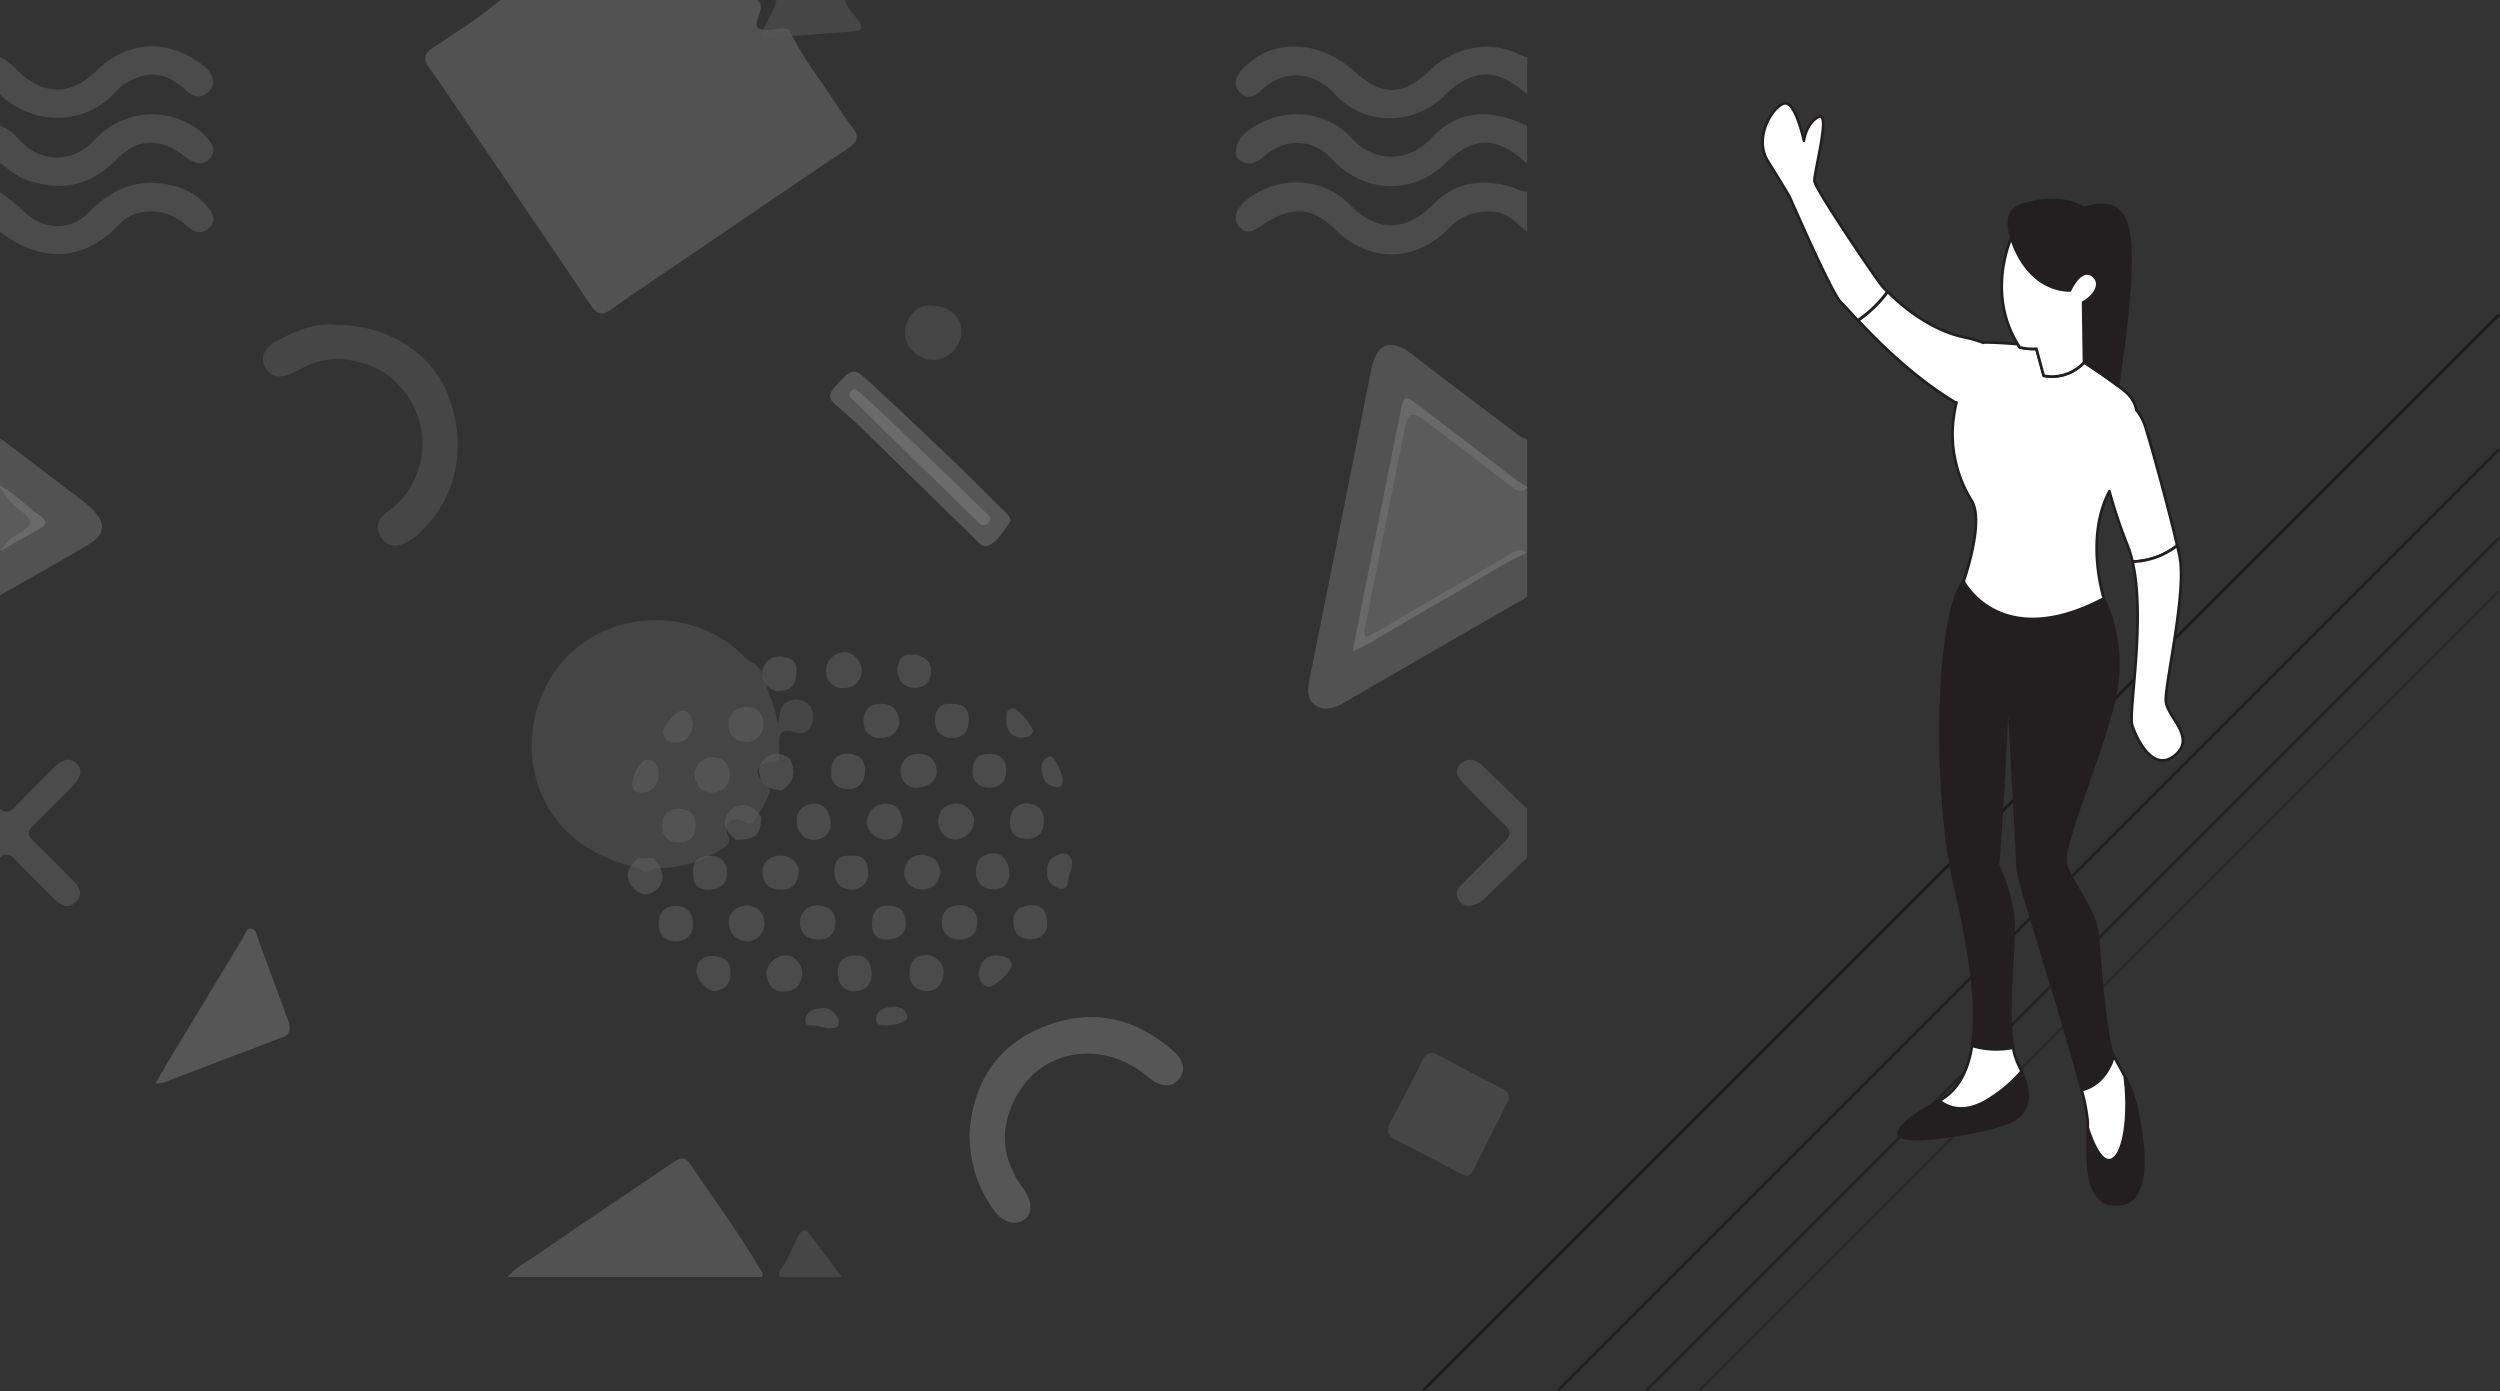 <svg xmlns="http://www.w3.org/2000/svg" width="1836.976" height="1022.306" viewBox="0 0 1836.976 1022.306">
  <rect x="0" y="0" width="1836.976" height="1022.306" fill="#333333" stroke="none"/>
  <g id="Group_84" data-name="Group 84" transform="translate(-84.438 -59.108)">
    <g id="Group_37" data-name="Group 37" transform="translate(-58.467 -11.634)" opacity="0.404">
      <path id="Path_322" data-name="Path 322" d="M542.444,96.225c8.729,17.6,20.995,32.916,31.629,49.284,4.185,6.44,8.379,12.92,13.126,18.94,5.212,6.6,3.721,10.516-3.052,15.059-40.585,27.231-80.915,54.843-121.327,82.332-17.606,11.978-35.377,23.725-52.718,36.077-6.5,4.629-10.2,4.644-14.986-2.486-32.523-48.438-65.439-96.609-98.252-144.85-6.876-10.108-13.692-20.265-20.833-30.184-4.455-6.188-3.557-10.329,2.867-14.609,16.814-11.2,34.039-21.847,49.448-35.047H517.1c4.823,3.735,2.351,7.856.858,12.138-2.764,7.927-1.233,9.875,7.229,9.879,3.128,0,6.165-.829,9.263-1.012C538.006,91.537,541.542,91.577,542.444,96.225Z" transform="translate(182.125 0)" fill="#cacaca" opacity="0.5"/>
      <path id="Path_323" data-name="Path 323" d="M713.93,391.761q-65.275,37.65-130.549,75.3c-2.116,1.22-4.135,2.625-6.318,3.7-6.188,3.052-12.811,4.949-18.835.507-6.108-4.5-5.826-11.063-4.413-18.1q22.927-114.1,45.521-228.263c4.053-20.278,14.475-23.634,30.678-11,25.87,20.16,52.159,39.783,78.325,59.56,1.62,1.224,3.717,1.813,5.591,2.7V311.9c-5.193,4.289-9.027.73-12.946-2.265-20.267-15.495-40.477-31.065-60.79-46.5-10.947-8.318-13.747-7.4-16.4,5.752q-14.519,72.039-28.728,144.141c-.454,2.335-1.641,4.68.284,8.344,10.571-4.825,20.334-11.28,30.363-17.1,25.079-14.563,50.215-29.029,75.215-43.729,4.278-2.516,8.546-5.506,13-.3Z" transform="translate(551.099 117.602)" fill="#cacaca" opacity="0.5"/>
      <path id="Path_324" data-name="Path 324" d="M696.767,339.087c-20.772,9.21-39.344,22.351-59.131,33.328-18.6,10.316-36.717,21.493-55.106,32.193-3.8,2.215-7.864,3.992-14,7.071,3.887-19.666,7.277-37,10.737-54.315q12.32-61.662,24.718-123.306c2.03-10.049,3.454-10.59,11.738-4.278,24.133,18.385,48.15,36.927,72.268,55.337,2.753,2.1,5.843,3.765,8.777,5.63Z" transform="translate(568.262 137.775)" fill="#f8f8f8" opacity="0.5"/>
      <path id="Path_325" data-name="Path 325" d="M301.447,603.072c6.539-7.517,15.474-11.938,23.435-17.468,32.432-22.526,65.332-44.375,98.037-66.507,4.318-2.923,8.421-5.483,12.432.433,17.819,26.3,36.8,51.826,52.75,79.373,1.336,1.388,1.228,2.778,0,4.169Z" transform="translate(214.285 406.026)" fill="#cacaca" opacity="0.5"/>
      <path id="Path_326" data-name="Path 326" d="M741.815,146.51a26.245,26.245,0,0,1-2.579-1.773c-20.98-18.282-37.2-17.712-57.463,2.038-19.291,18.81-47.488,22.095-70.152,7.833a59.7,59.7,0,0,1-12.8-10.6c-13.814-15.385-34.71-16.366-50.2-2.4-5.95,5.363-12.285,7.22-18.706,2.28-4.581-3.521-1.579-14.195,4.688-19.369,23.6-19.483,57.964-18.734,78.633,4.068,15.093,16.649,40.307,18.624,57.7.021,19.319-20.667,42.789-23.005,70.884-9.423Z" transform="translate(523.214 44.027)" fill="#a8a8a8" opacity="0.5"/>
      <path id="Path_327" data-name="Path 327" d="M741.819,170.647c-7.454-5.521-13.328-13.619-23.6-14.546-13.186-1.193-24.293,2.107-34.014,12.1-24.682,25.372-58.492,25.357-83.5.8-17.476-17.169-32.794-17.731-55.747-1.676-4.884,3.416-9.648,4.924-14.05.389-4.482-4.617-4.009-10.169-.286-15.242a29.03,29.03,0,0,1,5.166-5.182c22.023-17.913,55.64-17.179,75.471,3.212,23.075,23.725,44.629,17.463,62.446-.608,15.669-15.892,35.3-18.277,56.189-12.228,3.977,1.153,7.54,3.714,11.919,3.561Z" transform="translate(523.21 70.331)" fill="#a8a8a8" opacity="0.5"/>
      <path id="Path_328" data-name="Path 328" d="M741.813,122.168c-12.319-10.63-25.319-19.07-42.536-12.01-6.842,2.8-12.561,7.336-17.836,12.552-22.635,22.387-58.774,23.149-80.5-.444-17.129-18.608-39.388-18.031-55-2.684-4.743,4.661-10.8,6.367-15.634.734-4.478-5.218-2.749-10.855,1.719-15.966,20.332-23.26,56.069-23.155,82.225.385,21.121,19.007,36.2,18.959,56.159-.36C685.8,89.5,712.271,80.788,735.912,92.842a42.08,42.08,0,0,0,5.9,2Z" transform="translate(523.215 17.929)" fill="#a8a8a8" opacity="0.5"/>
      <path id="Path_329" data-name="Path 329" d="M142.9,239.614q30.886,23.438,61.756,46.9a58,58,0,0,1,6.264,5.565c9.894,10.1,9.378,18.441-2.6,25.567-21.607,12.857-43.594,25.075-65.424,37.56V323.681c2.94-6.055,7.626-10.243,13.389-13.667,11.446-6.8,11.7-9.625.885-17.745A51.727,51.727,0,0,1,142.9,275.342Z" transform="translate(0 152.996)" fill="#cacaca" opacity="0.5"/>
      <path id="Path_330" data-name="Path 330" d="M142.9,119.123c6.179,1.948,10.657,6.211,14.91,10.849,15.263,16.639,38.851,16.54,54.2-.187,20.238-22.046,52.847-25.42,76.666-7.835a45.294,45.294,0,0,1,6.863,6.411c4.059,4.57,6.158,9.86,1.428,14.954-4.532,4.88-9.944,3.807-15.106.393-4.636-3.069-9.034-6.707-14.048-8.951-14.29-6.392-27.353-3.289-39.647,9.328-18.544,19.03-40.229,23.416-65.046,15.068-7.818-2.631-13.7-8.133-20.223-12.708Z" transform="translate(0 44.094)" fill="#a8a8a8" opacity="0.5"/>
      <path id="Path_331" data-name="Path 331" d="M142.9,141.091c5.912,4.873,12.14,9.412,17.676,14.683,14.763,14.062,34.182,14.5,48.367-.109,17.569-18.094,38.023-25.323,62.65-18.555a46,46,0,0,1,23.6,14.813c4.206,5.006,6.854,10.55,1.43,15.783-5.06,4.882-10.882,3.605-15.9-1.012-7.45-6.857-15.8-10.912-26.3-11.053-9.441-.124-17.722,2.846-23.712,9.29-25.813,27.776-57.911,28.861-87.815,5.584Z" transform="translate(0 70.462)" fill="#a8a8a8" opacity="0.5"/>
      <path id="Path_332" data-name="Path 332" d="M142.9,94.923c5.359,2.112,9.242,6.129,13.238,10.073,18.353,18.122,38.9,18.189,57.177.276,22.642-22.187,51.076-24.371,76.8-5.9.852.61,1.729,1.193,2.524,1.87,7.536,6.421,9.086,13.623,3.706,18.854-6.714,6.526-12.489,3.144-18.2-2.044-13.352-12.13-26.518-13.5-42.019-4.522a24.442,24.442,0,0,0-6.6,5.05c-22.707,27.21-62.4,27.113-86.627,3.662Z" transform="translate(0 17.853)" fill="#a8a8a8" opacity="0.5"/>
      <path id="Path_333" data-name="Path 333" d="M142.9,399.432c3.946,3.271,7.094,2.659,10.689-1.117,9.387-9.856,19.22-19.285,28.764-28.991,5.151-5.239,11.555-8.842,17.152-2.869,5.027,5.368,1.611,11.587-3.388,16.479-9.728,9.521-19.1,19.409-28.937,28.817-4.307,4.122-4.2,7.065.051,11.135,9.826,9.416,19.247,19.258,28.92,28.836,4.943,4.9,8.32,10.426,2.41,16.237s-11.362,2.225-16.206-2.692c-9.555-9.7-19.379-19.133-28.766-28.991C150,432.5,146.851,431.89,142.9,435.16Z" transform="translate(0 265.608)" fill="#a8a8a8" opacity="0.5"/>
      <path id="Path_334" data-name="Path 334" d="M656.629,435.145q-14.285,13.787-28.564,27.584c-2.759,2.677-5.395,5.5-9.128,6.84-4.537,1.63-8.9,2.131-12.148-2.486-3.163-4.5-2.143-8.306,1.655-12.045,10.691-10.527,21.041-21.4,31.883-31.768,4.6-4.394,4.789-7.443.076-11.909-10.127-9.6-19.829-19.645-29.624-29.587-4.316-4.379-8.8-9.547-3.033-15.234,5.384-5.313,11.454-3.384,16.6,1.611q16.121,15.655,32.285,31.265Z" transform="translate(608.4 265.635)" fill="#a8a8a8" opacity="0.5"/>
      <path id="Path_335" data-name="Path 335" d="M420.309,96.225c-10.411.736-20.848,1.222-31.223,2.307-5.8.606-5.925-1.634-4.023-5.87,3.281-7.315,7.959-14,9.9-21.92h50.333c1.333,6.017,6.038,9.9,9.423,14.567,3.832,5.29,3.521,8.018-3.548,8.508C440.877,94.532,430.594,95.413,420.309,96.225Z" transform="translate(318.611 0)" fill="#919191" opacity="0.5"/>
      <path id="Path_336" data-name="Path 336" d="M142.9,256.6c11.269,6.217,20.109,15.652,30.466,23.079,4.436,3.18,3.9,5.738-.8,8.327-9.967,5.5-19.787,11.271-29.667,16.933Z" transform="translate(0 170.915)" fill="#f8f8f8" opacity="0.5"/>
      <path id="Path_337" data-name="Path 337" d="M390.191,575.418q0-2.085,0-4.171c6.017-7.723,9.2-16.99,13.724-25.525,2.938-5.55,5.292-6.59,9.364-.944,7.475,10.365,15.343,20.444,23.05,30.64Z" transform="translate(325.341 433.681)" fill="#919191" opacity="0.5"/>
      <path id="Path_338" data-name="Path 338" d="M484.04,437.392c-3.1,8.188-7.879,15.446-12.542,22.77-2.7,2.171-5.092.772-7.58-.562-3.229-1.729-6.661-2.28-9.679.233-3.5,2.917-3.031,6.682-1.34,10.371,1.079,2.352,1.546,4.554-.238,6.743-16,12.024-34.115,17.373-53.976,17.247q-5.543,5.736-11.086,0c-20.951-5.014-39.912-12.969-55.343-29.311-39.92-42.276-27.469-115.112,23.885-142.252,36.9-19.5,82-11.509,108.615,16.134a42.225,42.225,0,0,0,4.913,3.822c6.514,2.833,8.838,8.678,10.651,14.887,2.389,9.4,7.376,17.958,9.019,30.125,2.2-6.356,1.342-11.736,5.519-14.6,4.665-3.2,9.78-3.859,14.735-.869,5.492,3.317,6.97,8.619,5.433,14.563-1.525,5.9-6.419,9.765-11.707,7.921-14.923-5.21-12.792,4.568-12.691,13.114.023,2.091-.177,4.185-.276,6.278-2.337,2.867-5.752,1.737-8.695,2.419-7.441,1.727-9.261,7.248-4.1,12.992C479.87,431.978,482.74,434.021,484.04,437.392Z" transform="translate(224.966 214.518)" fill="#8d8d8d" opacity="0.5"/>
      <path id="Path_339" data-name="Path 339" d="M446.947,552.454c2.076-33.19,16.694-61.821,50.363-76.965,35.9-16.151,69.532-10.211,99.266,15.787,8.6,7.515,9.574,15.636,3.5,21.857-5.313,5.443-13.558,4.612-21.4-2.156-31.33-27.025-75.248-22.41-95.547,10.926-13.2,21.678-13.938,44.288.36,66.307,1.142,1.761,2.377,3.46,3.58,5.178,6.4,9.149,6.358,17.878-.124,22.286-6.432,4.375-15.423,1.83-21.678-6.7C453.562,593.024,447.254,575.146,446.947,552.454Z" transform="translate(408.275 351.501)" fill="#dfdfdf" opacity="0.5"/>
      <path id="Path_340" data-name="Path 340" d="M278.8,196.786c38.8.015,71.3,21.1,83.054,52.354,14.191,37.739,5.771,76.2-22.326,101.6a37.817,37.817,0,0,1-7.593,5.477c-7.088,3.733-14.193,4.554-19.367-3-5.216-7.607-2.316-14.3,4.4-19,12.969-9.082,20.566-21.466,24.242-36.572,7.021-28.861-9.909-60.9-37.636-71.118-17.14-6.32-34-6.623-50.327,2.741a55.718,55.718,0,0,1-6.568,3.226c-7.267,2.978-14.456,4.131-19.253-3.921-4.329-7.263-1.22-14.47,8-19.655C249.6,200.944,264.409,195.2,278.8,196.786Z" transform="translate(110.59 112.604)" fill="#919191" opacity="0.5"/>
      <path id="Path_341" data-name="Path 341" d="M638.217,569.392c-1.84-.837-4.091-1.741-6.234-2.858-15.1-7.87-30.089-15.951-45.3-23.6-5.956-3-7.347-6.556-4.2-12.481,7.988-15.057,16.016-30.108,23.462-45.439,3.281-6.756,6.8-7.277,12.987-3.859q22.356,12.339,45.235,23.716c5.5,2.753,7.033,5.71,4.1,11.4-8.146,15.783-15.936,31.749-23.946,47.6C643.1,566.282,642.158,569.19,638.217,569.392Z" transform="translate(581.853 365.356)" fill="#919191" opacity="0.5"/>
      <path id="Path_342" data-name="Path 342" d="M197.168,542.482c4.594-7.8,8.335-14.287,12.2-20.7Q235.57,478.3,261.9,434.9c1.508-2.475,2.208-6.857,6.114-6.2,3.523.6,3.592,4.751,4.648,7.595q10.935,29.448,21.743,58.94c2.1,5.685,3.117,10.731-4.413,13.564-29.025,10.918-57.964,22.07-86.955,33.074C201.862,542.318,200.46,542.165,197.168,542.482Z" transform="translate(59.866 324.381)" fill="#dfdfdf" opacity="0.5"/>
      <path id="Path_343" data-name="Path 343" d="M536.65,323.832c-4.411,6.165-8.077,13.625-15.211,17.682-5.7,3.247-8.836-2.3-12.169-5.54-28.291-27.519-56.45-55.175-84.755-82.679-5.5-5.34-11.452-10.211-17.228-15.263-4.779-4.181-4.059-7.824.059-12.369,13.717-15.139,13.408-15.085,28.4-1.211,32.031,29.648,63.725,59.644,94.483,90.619C532.643,317.5,535.712,319.512,536.65,323.832Z" transform="translate(348.861 129.544)" fill="#dfdfdf" opacity="0.5"/>
      <path id="Path_344" data-name="Path 344" d="M450.188,187.78c12.609.036,21.7,8.148,21.483,19.184-.212,11.107-9.776,20.641-20.713,20.646-11.025,0-21.323-9.967-20.774-20.482C430.674,197.792,438.166,185.746,450.188,187.78Z" transform="translate(377.643 107.599)" fill="#8d8d8d" opacity="0.5"/>
      <path id="Path_345" data-name="Path 345" d="M412.927,449.684c-.585,7.141-4.657,12.172-12.891,12.6-8.558.442-12.685-4.865-13.486-12.7-.684-6.682,7.2-14.067,14.163-13.94C407.351,435.759,412.824,441.641,412.927,449.684Z" transform="translate(319.473 337.014)" fill="#a8a8a8" opacity="0.5"/>
      <path id="Path_346" data-name="Path 346" d="M441.152,389.942c.759-7.17,5.025-11.942,13.3-12.3,6.724-.292,13.858,6.867,13.044,13.593-.9,7.4-5.658,12.121-13.1,12.8S441.065,398.4,441.152,389.942Z" transform="translate(391.133 283.453)" fill="#a8a8a8" opacity="0.5"/>
      <path id="Path_347" data-name="Path 347" d="M388.206,416.575c7.16.534,12.09,4.606,12.7,12.908.509,6.89-6.121,14.018-13.112,13.52-7.492-.532-12.188-5.33-13.175-12.685S379.78,416.764,388.206,416.575Z" transform="translate(303.748 319.42)" fill="#a8a8a8" opacity="0.5"/>
      <path id="Path_348" data-name="Path 348" d="M431.865,333.589c-.593,7.235-4.709,12.138-12.992,12.679a12.31,12.31,0,0,1-13.389-12.929c.431-7.544,5.157-12.268,12.454-13.392C424.5,318.938,431.72,326.026,431.865,333.589Z" transform="translate(344.33 230.084)" fill="#a8a8a8" opacity="0.5"/>
      <path id="Path_349" data-name="Path 349" d="M398.713,397.532c7.746-.006,13.97,5.689,13.166,12.922-.814,7.342-4.627,12.3-12.927,12.157-8.249-.139-13.276-3.9-13.642-12.432C384.983,402.529,390.492,397.538,398.713,397.532Z" transform="translate(317.897 301.912)" fill="#a8a8a8" opacity="0.5"/>
      <path id="Path_350" data-name="Path 350" d="M421.254,393.281c-.147,5.147-3.39,10.382-11.383,11.025-7.828.633-13.6-5.536-13.673-13.583-.076-8.283,4.8-12.087,12.081-12.941C415.438,376.941,421.182,383.143,421.254,393.281Z" transform="translate(332.107 283.509)" fill="#a8a8a8" opacity="0.5"/>
      <path id="Path_351" data-name="Path 351" d="M444.909,390.746c-.633,7.565-4.24,12.6-12.033,13.349-6.873.656-15.345-7.185-14.386-13.614,1.161-7.772,6.32-12.752,14.187-12.706C440.478,377.821,444.152,383.256,444.909,390.746Z" transform="translate(361.322 283.588)" fill="#a8a8a8" opacity="0.5"/>
      <path id="Path_352" data-name="Path 352" d="M432.154,369.593c.025,9.605-4.032,15.007-12.218,15.04-7.01.029-12.662-3.142-12.777-11.823-.12-9.227,4.11-14.4,12.5-14.2C427.567,358.8,431.429,363.332,432.154,369.593Z" transform="translate(346.474 265.899)" fill="#a8a8a8" opacity="0.5"/>
      <path id="Path_353" data-name="Path 353" d="M440.3,383.611c-4.947-.061-10.19-3.218-11.036-11.152a12.531,12.531,0,0,1,12.136-13.85c7.948-.013,13.4,3.615,14.353,11.871C456.573,377.576,450.471,383.44,440.3,383.611Z" transform="translate(375.47 265.956)" fill="#a8a8a8" opacity="0.5"/>
      <path id="Path_354" data-name="Path 354" d="M430.727,364.673c-8.649.351-13.291-4.659-13.318-12.479-.025-7.8,4.526-12.683,13.217-12.647,8.22.036,12.024,4.787,12.941,12.035C444.468,358.683,438.309,364.544,430.727,364.673Z" transform="translate(359.988 248.338)" fill="#a8a8a8" opacity="0.5"/>
      <path id="Path_355" data-name="Path 355" d="M457.081,448.156c.034,8.287-5.736,14.666-13.484,13.816-7.433-.816-11.743-5.174-11.5-13.3.225-7.675,3.208-12.765,11.452-13.08A12.69,12.69,0,0,1,457.081,448.156Z" transform="translate(379.156 336.975)" fill="#a8a8a8" opacity="0.5"/>
      <path id="Path_356" data-name="Path 356" d="M454.885,416.5c9.227-.046,13.686,5.128,13.474,12.925-.213,7.824-4.983,12.5-13.629,12.226-8.236-.263-12.357-5.2-12.395-12.422C442.3,421.41,446.79,416.325,454.885,416.5Z" transform="translate(392.662 319.428)" fill="#a8a8a8" opacity="0.5"/>
      <path id="Path_357" data-name="Path 357" d="M397.261,428.282c.459-7.509,6.375-12.378,14.168-11.675,7.9.711,12.254,5.469,11.848,12.975-.425,7.835-4.8,12.685-13.654,12.01C401.215,440.95,396.764,436.4,397.261,428.282Z" transform="translate(333.507 319.471)" fill="#a8a8a8" opacity="0.5"/>
      <path id="Path_358" data-name="Path 358" d="M381.279,403.722c-6.663-5.694-11.4-12.026-4.722-20.572,4.88-6.242,13.217-6.474,19.443-.959a45.979,45.979,0,0,1,4.118,4.745C399.506,400.611,395.909,403.817,381.279,403.722Z" transform="translate(302.207 284.077)" fill="#a8a8a8" opacity="0.5"/>
      <path id="Path_359" data-name="Path 359" d="M352.322,430.052c-.055-9,5.1-13.476,12.883-13.272,7.811.2,12.479,4.98,12.216,13.646-.25,8.257-5.187,12.413-12.382,12.424C357.317,442.865,352.118,438.446,352.322,430.052Z" transform="translate(274.575 319.627)" fill="#a8a8a8" opacity="0.5"/>
      <path id="Path_360" data-name="Path 360" d="M434.206,448.543c.269,8.733-4.728,13.305-12.54,13.427-8.276.126-12.209-5.647-12.437-13.631-.25-8.9,5.63-12.561,13.206-12.668C430.332,435.559,433.8,441.026,434.206,448.543Z" transform="translate(349.182 337.066)" fill="#a8a8a8" opacity="0.5"/>
      <path id="Path_361" data-name="Path 361" d="M477.888,412.574c-.326,5.254-3.721,10.691-11.8,10.632-8.226-.061-12.937-5.161-12.924-13.373.011-7.645,4.282-12.544,12.1-13.105C472.526,396.206,478.016,402.38,477.888,412.574Z" transform="translate(406.784 301.057)" fill="#a8a8a8" opacity="0.5"/>
      <path id="Path_362" data-name="Path 362" d="M456.927,409.76c-1.174,8.314-5.633,12.912-13.919,12.956-7.446.038-13.574-6.48-12.54-13.778,1.066-7.513,5.862-12.2,13.612-11.654C451.4,397.8,456.29,401.98,456.927,409.76Z" transform="translate(376.983 301.619)" fill="#a8a8a8" opacity="0.5"/>
      <path id="Path_363" data-name="Path 363" d="M400.671,385.791c-5.439-.972-11.259-1.462-14.252-7.058-2.787-5.212-3.479-10.87,1-15.423,6-6.108,12.792-6,19.564-.907C411.684,372.042,410.048,379.965,400.671,385.791Z" transform="translate(316.383 265.883)" fill="#a8a8a8" opacity="0.5"/>
      <path id="Path_364" data-name="Path 364" d="M475.99,377.508c7.868.574,12.617,4.331,12.939,12.338.332,8.323-3.876,13.823-12.167,13.865-7.107.034-12.79-3.241-12.765-12.007C464.02,383.357,467.852,378.665,475.99,377.508Z" transform="translate(420.997 283.351)" fill="#a8a8a8" opacity="0.5"/>
      <path id="Path_365" data-name="Path 365" d="M452.682,339.631c8.575-.324,12.538,3.582,12.359,11.925-.179,8.413-4.036,13.248-12.674,13-7.852-.231-12.207-4.714-12.214-12.575C440.147,343.677,443.973,338.764,452.682,339.631Z" transform="translate(389.731 248.33)" fill="#a8a8a8" opacity="0.5"/>
      <path id="Path_366" data-name="Path 366" d="M363.346,409.961c-.757-8.926,4.423-12.458,12.554-12.355,7.8.1,12.327,4.552,12.275,12.382-.057,8.438-5.119,12.344-13.322,12.529C366.4,422.706,362.978,418.214,363.346,409.961Z" transform="translate(288.932 301.988)" fill="#a8a8a8" opacity="0.5"/>
      <path id="Path_367" data-name="Path 367" d="M421.2,397.555c8.581-.557,11.629,4.6,11.877,12.174.254,7.75-5.424,13.372-13.021,12.758-8.426-.681-11.94-5.877-11.875-14.029C408.251,399.7,413.427,397.149,421.2,397.555Z" transform="translate(347.806 301.898)" fill="#a8a8a8" opacity="0.5"/>
      <path id="Path_368" data-name="Path 368" d="M350.25,398.561h11.086c1.792,2.49,4.158,4.753,5.26,7.519,2.72,6.821,1.584,12.9-5.037,17.14-5.746,3.681-10.668,1.674-14.78-2.707-5.14-5.475-5.9-11.574-1.022-17.726A40.816,40.816,0,0,1,350.25,398.561Z" transform="translate(261.695 302.774)" fill="#a8a8a8" opacity="0.5"/>
      <path id="Path_369" data-name="Path 369" d="M430.44,441.55c-6.977.212-10.529-4.055-10.3-12.2.238-8.419,4.265-13.074,12.792-12.76,7.8.288,12.045,4.785,12.108,12.6C445.11,437.886,440.035,441.5,430.44,441.55Z" transform="translate(363.479 319.512)" fill="#a8a8a8" opacity="0.5"/>
      <path id="Path_370" data-name="Path 370" d="M395.848,346.88c-7.544-2.093-10.769-7.288-10.651-14.887,2.932-9.862,10.287-12.157,18.866-9.475,7.824,2.448,6.985,9.776,5.616,15.964C408.1,345.606,402.225,346.977,395.848,346.88Z" transform="translate(317.696 231.636)" fill="#a8a8a8" opacity="0.5"/>
      <path id="Path_371" data-name="Path 371" d="M489.846,431.632c-.335,4.827-4.213,10-12.765,9.782-7.9-.2-12.09-4.947-12.008-12.83.092-8.859,5.45-12.115,13.682-12.075C486.676,416.545,490.185,420.571,489.846,431.632Z" transform="translate(422.397 319.455)" fill="#a8a8a8" opacity="0.5"/>
      <path id="Path_372" data-name="Path 372" d="M477,370.333c-.042,8.085-3.569,12.771-11.74,13.177-8.346.414-13.251-4.225-13.175-12.5.074-8.034,4.158-12.292,12.205-12.409C472.286,358.488,476.539,362.532,477,370.333Z" transform="translate(405.377 265.952)" fill="#a8a8a8" opacity="0.5"/>
      <path id="Path_373" data-name="Path 373" d="M389.243,448.478c.33,8.121-4.078,12.155-10.99,13.11-5.431.751-14.092-8.663-13.909-14.308.255-7.774,5.239-11.728,12.079-11.391C383.743,436.248,390.019,439.6,389.243,448.478Z" transform="translate(290.336 337.285)" fill="#a8a8a8" opacity="0.5"/>
      <path id="Path_374" data-name="Path 374" d="M428.134,332.007c.845-5.62,2.1-10.992,9.475-11.33,8.642-.4,15.471,4.627,15.457,11.539-.017,7.725-3.7,12.954-11.629,13.059C433.228,345.381,429.015,340.216,428.134,332.007Z" transform="translate(373.974 230.908)" fill="#a8a8a8" opacity="0.5"/>
      <path id="Path_375" data-name="Path 375" d="M454.1,449.845c.078-8.83,5.8-14.74,13.135-14.268,4.917.318,10.106,1.119,11.057,7.309.568,3.683-12.853,16.431-16.856,15.747C456.307,457.756,454.25,453.713,454.1,449.845Z" transform="translate(407.977 337.165)" fill="#a8a8a8" opacity="0.5"/>
      <path id="Path_376" data-name="Path 376" d="M476.052,409.587c-.536-6.831,3.395-10.453,9.187-12.342,1.821-.6,4.749-.812,5.954.221,7.1,6.1.629,12.918.282,19.388-.166,3.138-1.8,7.267-6.886,5.445C478.635,420.167,475.4,416.131,476.052,409.587Z" transform="translate(436.253 301.131)" fill="#a8a8a8" opacity="0.5"/>
      <path id="Path_377" data-name="Path 377" d="M473.859,362.836c-7.99-.86-11.059-5.908-10.819-13.53.107-3.351-.5-7.448,4.295-8.161,3.512-.522,16.067,13.724,15.108,17.234C481.313,362.51,477.521,362.6,473.859,362.836Z" transform="translate(419.362 249.969)" fill="#a8a8a8" opacity="0.5"/>
      <path id="Path_378" data-name="Path 378" d="M415.5,470.227c-2.351-.488-5.744-1.087-9.08-1.92-2.741-.684-7.326.942-7.462-3.475-.137-4.44,2.949-7.929,7.467-8.8,5.511-1.056,11.231-1.39,14.9,4.274,1.462,2.255,3.418,4.7,1.781,7.628C421.692,470.479,418.939,469.882,415.5,470.227Z" transform="translate(335.712 356.092)" fill="#a8a8a8" opacity="0.5"/>
      <path id="Path_379" data-name="Path 379" d="M428.919,468.656c-3.439-.244-7.944.181-7.454-4.932.686-7.153,7.044-8.5,12.439-8.867,4.888-.334,9.854,1.9,10.626,7.856C444.891,465.506,435.91,468.747,428.919,468.656Z" transform="translate(365.077 355.611)" fill="#a8a8a8" opacity="0.5"/>
      <path id="Path_380" data-name="Path 380" d="M489.846,376.926c.217,3.376-1.228,5.555-4.726,5.206-7.675-.766-10.485-6.358-10.821-12.967-.208-4.1,1.609-8.421,6.314-9.646C483.29,358.823,489.86,371.516,489.846,376.926Z" transform="translate(433.843 266.892)" fill="#a8a8a8" opacity="0.5"/>
      <path id="Path_381" data-name="Path 381" d="M387.738,340.7c7.37.118,11.747,4.377,12.628,12.043.774,6.733-6.045,14.54-12.645,13.987-7.183-.6-12.691-4.114-13.267-12.226C373.926,347.1,379.705,341,387.738,340.7Z" transform="translate(303.6 249.362)" fill="#a8a8a8" opacity="0.5"/>
      <path id="Path_382" data-name="Path 382" d="M389.759,372.691c-.488,7.719-4.522,12.84-12.842,13.234-8.169.387-11.947-5.134-13.118-12.277-1.064-6.489,6.139-14.029,12.922-13.7C384.28,360.32,389.084,364.219,389.759,372.691Z" transform="translate(289.536 267.133)" fill="#a8a8a8" opacity="0.5"/>
      <path id="Path_383" data-name="Path 383" d="M365.687,379.6c7.936.3,12.34,4.3,12.35,12.363.013,8.016-4.223,12.365-12.245,12.382-7.984.017-12.323-4.232-12.361-12.275S357.72,379.948,365.687,379.6Z" transform="translate(276.014 285.363)" fill="#a8a8a8" opacity="0.5"/>
      <path id="Path_384" data-name="Path 384" d="M375.542,351.939c-.469,7.639-3.872,12.937-11.778,13.551-4.678.364-9.3-1.184-9.946-6.962-.541-4.884,9.963-16.883,14.363-16.466C374.043,342.619,374.629,347.507,375.542,351.939Z" transform="translate(276.37 250.732)" fill="#a8a8a8" opacity="0.5"/>
      <path id="Path_385" data-name="Path 385" d="M363.425,370.929c-.013,8.636-5.542,14.485-12.685,14.149-3.767-.177-6.741-1.159-6.745-5.923,0-7.452,6.261-18.441,11-18.263C361.791,361.149,363.168,366.117,363.425,370.929Z" transform="translate(263.428 268.105)" fill="#a8a8a8" opacity="0.5"/>
      <path id="Path_386" data-name="Path 386" d="M414.448,220.32a59.119,59.119,0,0,1,5.275,3.876c10.251,9.475,20.547,18.9,30.626,28.562q29.495,28.268,58.717,56.828c2.45,2.4,7.687,5.084,3.832,9.244-4.341,4.684-7.467-.6-10.22-3.271q-43.973-42.714-87.754-85.628c-1.885-1.842-5.067-3.216-3.6-6.724C411.779,222.116,413.2,221.428,414.448,220.32Z" transform="translate(356.188 136.002)" fill="#f8f8f8" opacity="0.5"/>
    </g>
    <g id="Group_83" data-name="Group 83">
      <g id="Group_82" data-name="Group 82">
        <line id="Line_10" data-name="Line 10" y1="789" x2="789" transform="translate(1131 291)" fill="none" stroke="#000" stroke-linecap="round" stroke-width="2" opacity="0.503"/>
        <line id="Line_11" data-name="Line 11" y1="690" x2="690" transform="translate(1230 390)" fill="none" stroke="#000" stroke-linecap="round" stroke-width="2" opacity="0.4"/>
        <path id="Path_114" data-name="Path 114" d="M0,625,625,0" transform="translate(1295 455)" fill="none" stroke="#000" stroke-linecap="round" stroke-width="2" opacity="0.3"/>
        <line id="Line_12" data-name="Line 12" y1="586" x2="586" transform="translate(1334 494)" fill="none" stroke="#000" stroke-linecap="round" stroke-width="2" opacity="0.2"/>
      </g>
      <g id="Layer_2" data-name="Layer 2" transform="translate(1379.092 134.498)">
        <g id="Objects" transform="translate(0.499 0.502)">
          <path id="Path_102" data-name="Path 102" d="M78.882,272.775c0,23.529-3.235,58.838,23.712,55.969,28.748-3.052,13.123-66.589,10.59-76.721a83.983,83.983,0,0,0-7.172-17.273c3.387,24.414.61,56.213-9.155,61.188C89.044,299.9,82.544,283.7,78.882,272.775Z" transform="translate(160.075 480.118)" fill="#231f20" stroke="#231f20" stroke-linecap="round" stroke-linejoin="round" stroke-miterlimit="10" stroke-width="2"/>
          <path id="Path_103" data-name="Path 103" d="M172.726,193.053c-5.554,38.483-41.931,117.187-37.323,130.8s22.125,34.821,23.407,51.483,5.829,78.217,11.414,88.318l.4.763c-2.441,9.155-9.155,21.606-23.59,24.963-12.451-49.53-46.57-152.893-46.967-162.475-.488-11.6-7.05-132.233-7.05-132.233s-4.059,90.851-7.568,129.181c0,0,11.078,22.705,11.6,43.915.427,17.944-5.31,63.629-.366,90.424a62.561,62.561,0,0,1-30.212-1.343c5.157-32.043-3.052-76.294-12.817-118.866-15.656-67.139-13.428-196.96,6.409-222.351,0,0,26.794,52.7,103.058,12.512h0S178.28,154.815,172.726,193.053Z" transform="translate(87.41 235.713)" fill="#231f20" stroke="#231f20" stroke-linecap="round" stroke-linejoin="round" stroke-miterlimit="10" stroke-width="2"/>
          <path id="Path_104" data-name="Path 104" d="M34.458,281.676c12.6,5.554,66.589-4.517,80.749-11.078,13.062-6.1,16.6-18.311,8.362-37.018a103.362,103.362,0,0,1-22.614,19.592c-19.44,12.878-31.952,6.714-37.689,1.953l-.549.305C24.357,276.152,34.458,281.676,34.458,281.676Z" transform="translate(66.711 477.718)" fill="#231f20" stroke="#231f20" stroke-linecap="round" stroke-linejoin="round" stroke-miterlimit="10" stroke-width="2"/>
          <path id="Path_105" data-name="Path 105" d="M43.09,267.754c5.737,4.761,18.311,10.925,37.689-1.953a103.362,103.362,0,0,0,22.614-19.623h0c-.7-1.556-1.465-3.052-2.319-4.852A47.27,47.27,0,0,1,97.2,228.813a62.257,62.257,0,0,1-30.212-1.373C64.178,245.751,56.823,260.094,43.09,267.754Z" transform="translate(86.888 465.12)" fill="#fff" stroke="#231f20" stroke-linecap="round" stroke-linejoin="round" stroke-miterlimit="10" stroke-width="2"/>
          <path id="Path_106" data-name="Path 106" d="M77.31,254.9a132.967,132.967,0,0,1,4.517,23.224c0,1.465,0,3.052,0,4.578,3.51,10.925,10.162,27.13,17.944,23.163,9.8-4.974,12.573-36.621,9.155-61.188-2.625-5.1-5.554-10.193-8.057-14.771C98.489,238.913,91.623,251.547,77.31,254.9Z" transform="translate(157.099 470.188)" fill="#fff" stroke="#231f20" stroke-linecap="round" stroke-linejoin="round" stroke-miterlimit="10" stroke-width="2"/>
          <path id="Path_107" data-name="Path 107" d="M257.956,232.424a55.847,55.847,0,0,1-32.806,11.719,80.777,80.777,0,0,0-3.662-11.871,366.7,366.7,0,0,1-13.336-39.795c-18.311,34.454-4.089,78.766-4.089,78.766h0C127.769,311.434,101,258.73,101,258.73s15.625-43.732,5.89-59.357a93.536,93.536,0,0,1-13.977-52.216,104.4,104.4,0,0,1,2.869-19.9l-1.038-.183C64.231,108.767,38.322,82.8,23.49,66.927A91.553,91.553,0,0,0,45.249,45.87c9.4,9.735,31.128,28.2,56.091,33.447a87.434,87.434,0,0,1,14.1,4.059,4.7,4.7,0,0,1,1.4-.244c4.578,0,13.824.427,23.987,1.251.458.793.977,1.587,1.5,2.38A40.893,40.893,0,0,0,154.532,87.8c2.686,9.7,5.371,19.775,5.371,19.775a38.666,38.666,0,0,0,4.73.61,32.257,32.257,0,0,0,24.9-10.284v-.214c7.629,5.035,17.7,11.841,24.994,17.4,2.533,1.923,4.73,3.693,6.409,5.188a23.59,23.59,0,0,1,7.05,12.573,38.635,38.635,0,0,1,6.836,13.123C239.8,162.05,251.731,205.538,257.956,232.424Z" transform="translate(46.674 92.583)" fill="#fff" stroke="#231f20" stroke-linecap="round" stroke-linejoin="round" stroke-miterlimit="10" stroke-width="2"/>
          <path id="Path_108" data-name="Path 108" d="M121.27,261.022c-15.9,13.336-28.076-11.6-31.464-21.912-3.052-9.43,10.1-77.82.244-120.27A55.847,55.847,0,0,0,122.857,107c.641,2.747,1.221,5.371,1.74,7.721,5.463,25.574-10.925,94.6-10.071,106.476S137.139,247.717,121.27,261.022Z" transform="translate(181.773 218.006)" fill="#fff" stroke="#231f20" stroke-linecap="round" stroke-linejoin="round" stroke-miterlimit="10" stroke-width="2"/>
          <path id="Path_109" data-name="Path 109" d="M92.208,138.985a91.552,91.552,0,0,1-21.759,21.057c-6.1-6.592-10.376-11.444-12.36-13.245-6.744-6.226-37.75-77.637-37.75-77.637S14.785,59.7,4.317,42.885,7.308,3.7,15.914.71,30.837,27.962,30.837,27.962,32.546,14.9,41.7,10.414s-3.723,41.443-3.052,47.394S82.717,128,87.935,134.346C88.82,135.414,90.255,137.032,92.208,138.985Z" transform="translate(-0.499 -0.502)" fill="#fff" stroke="#231f20" stroke-linecap="round" stroke-linejoin="round" stroke-miterlimit="10" stroke-width="2"/>
          <path id="Path_110" data-name="Path 110" d="M60.706,33.786a3.1,3.1,0,0,0-.336-.916h0a9.152,9.152,0,0,1,.336.916Z" transform="translate(122.342 65.91)" fill="#fff" stroke="#231f20" stroke-linecap="round" stroke-linejoin="round" stroke-miterlimit="10" stroke-width="2"/>
          <path id="Path_111" data-name="Path 111" d="M60.706,33.786a3.1,3.1,0,0,0-.336-.916h0a9.152,9.152,0,0,1,.336.916Z" transform="translate(122.342 65.91)" fill="#fff" stroke="#231f20" stroke-linecap="round" stroke-linejoin="round" stroke-miterlimit="10" stroke-width="2"/>
          <path id="Path_112" data-name="Path 112" d="M139.967,160.387c-7.294-5.554-17.365-12.207-24.994-17.4l-.458-31.311-.183-12.665c5.035-2.625,10.895-8.606,10.437-14.13a7.66,7.66,0,0,0-2.716-5.157,6.592,6.592,0,0,0-7.355-1.587c-4.7,1.923-8.484,8.728-10.04,11.993h0a31.553,31.553,0,0,1-4.578-.336,37.752,37.752,0,0,1-6.348-1.282C75.728,83.025,66.023,65.722,62.056,53a.58.58,0,0,0,0-.275.427.427,0,0,0,0-.183,9.157,9.157,0,0,0-.275-.977h0c-1.587-4.547-5.646-19.1,6.1-23.529,13-4.913,33.569-6.989,46.967,1.77h0c9.674-3.052,24.048-5.829,30.365,8.82C151.96,54.674,149.946,91.784,139.967,160.387Z" transform="translate(121.175 47.279)" fill="#231f20" stroke="#231f20" stroke-linecap="round" stroke-linejoin="round" stroke-miterlimit="10" stroke-width="2"/>
          <path id="Path_113" data-name="Path 113" d="M117.872,80.386l.183,12.665.458,31.311v.214a32.257,32.257,0,0,1-24.9,10.284,38.67,38.67,0,0,1-4.73-.61s-2.686-10.071-5.371-19.775A40.893,40.893,0,0,1,71.3,113.436c-.519-.793-1.038-1.587-1.5-2.38C51.191,80.538,58.79,48.281,65.107,32.87c.153.366.244.671.336.916a.427.427,0,0,1,0,.183.58.58,0,0,1,0,.275c4.12,12.726,13.763,30.029,31.83,35.645a37.75,37.75,0,0,0,6.348,1.4,31.555,31.555,0,0,0,4.547.336h0c1.556-3.265,5.341-10.071,10.04-11.993a6.592,6.592,0,0,1,7.355,1.587,7.66,7.66,0,0,1,2.716,5.157C128.767,71.78,122.907,77.761,117.872,80.386Z" transform="translate(117.636 65.91)" fill="#fff" stroke="#231f20" stroke-linecap="round" stroke-linejoin="round" stroke-miterlimit="10" stroke-width="2"/>
        </g>
      </g>
    </g>
  </g>
</svg>
